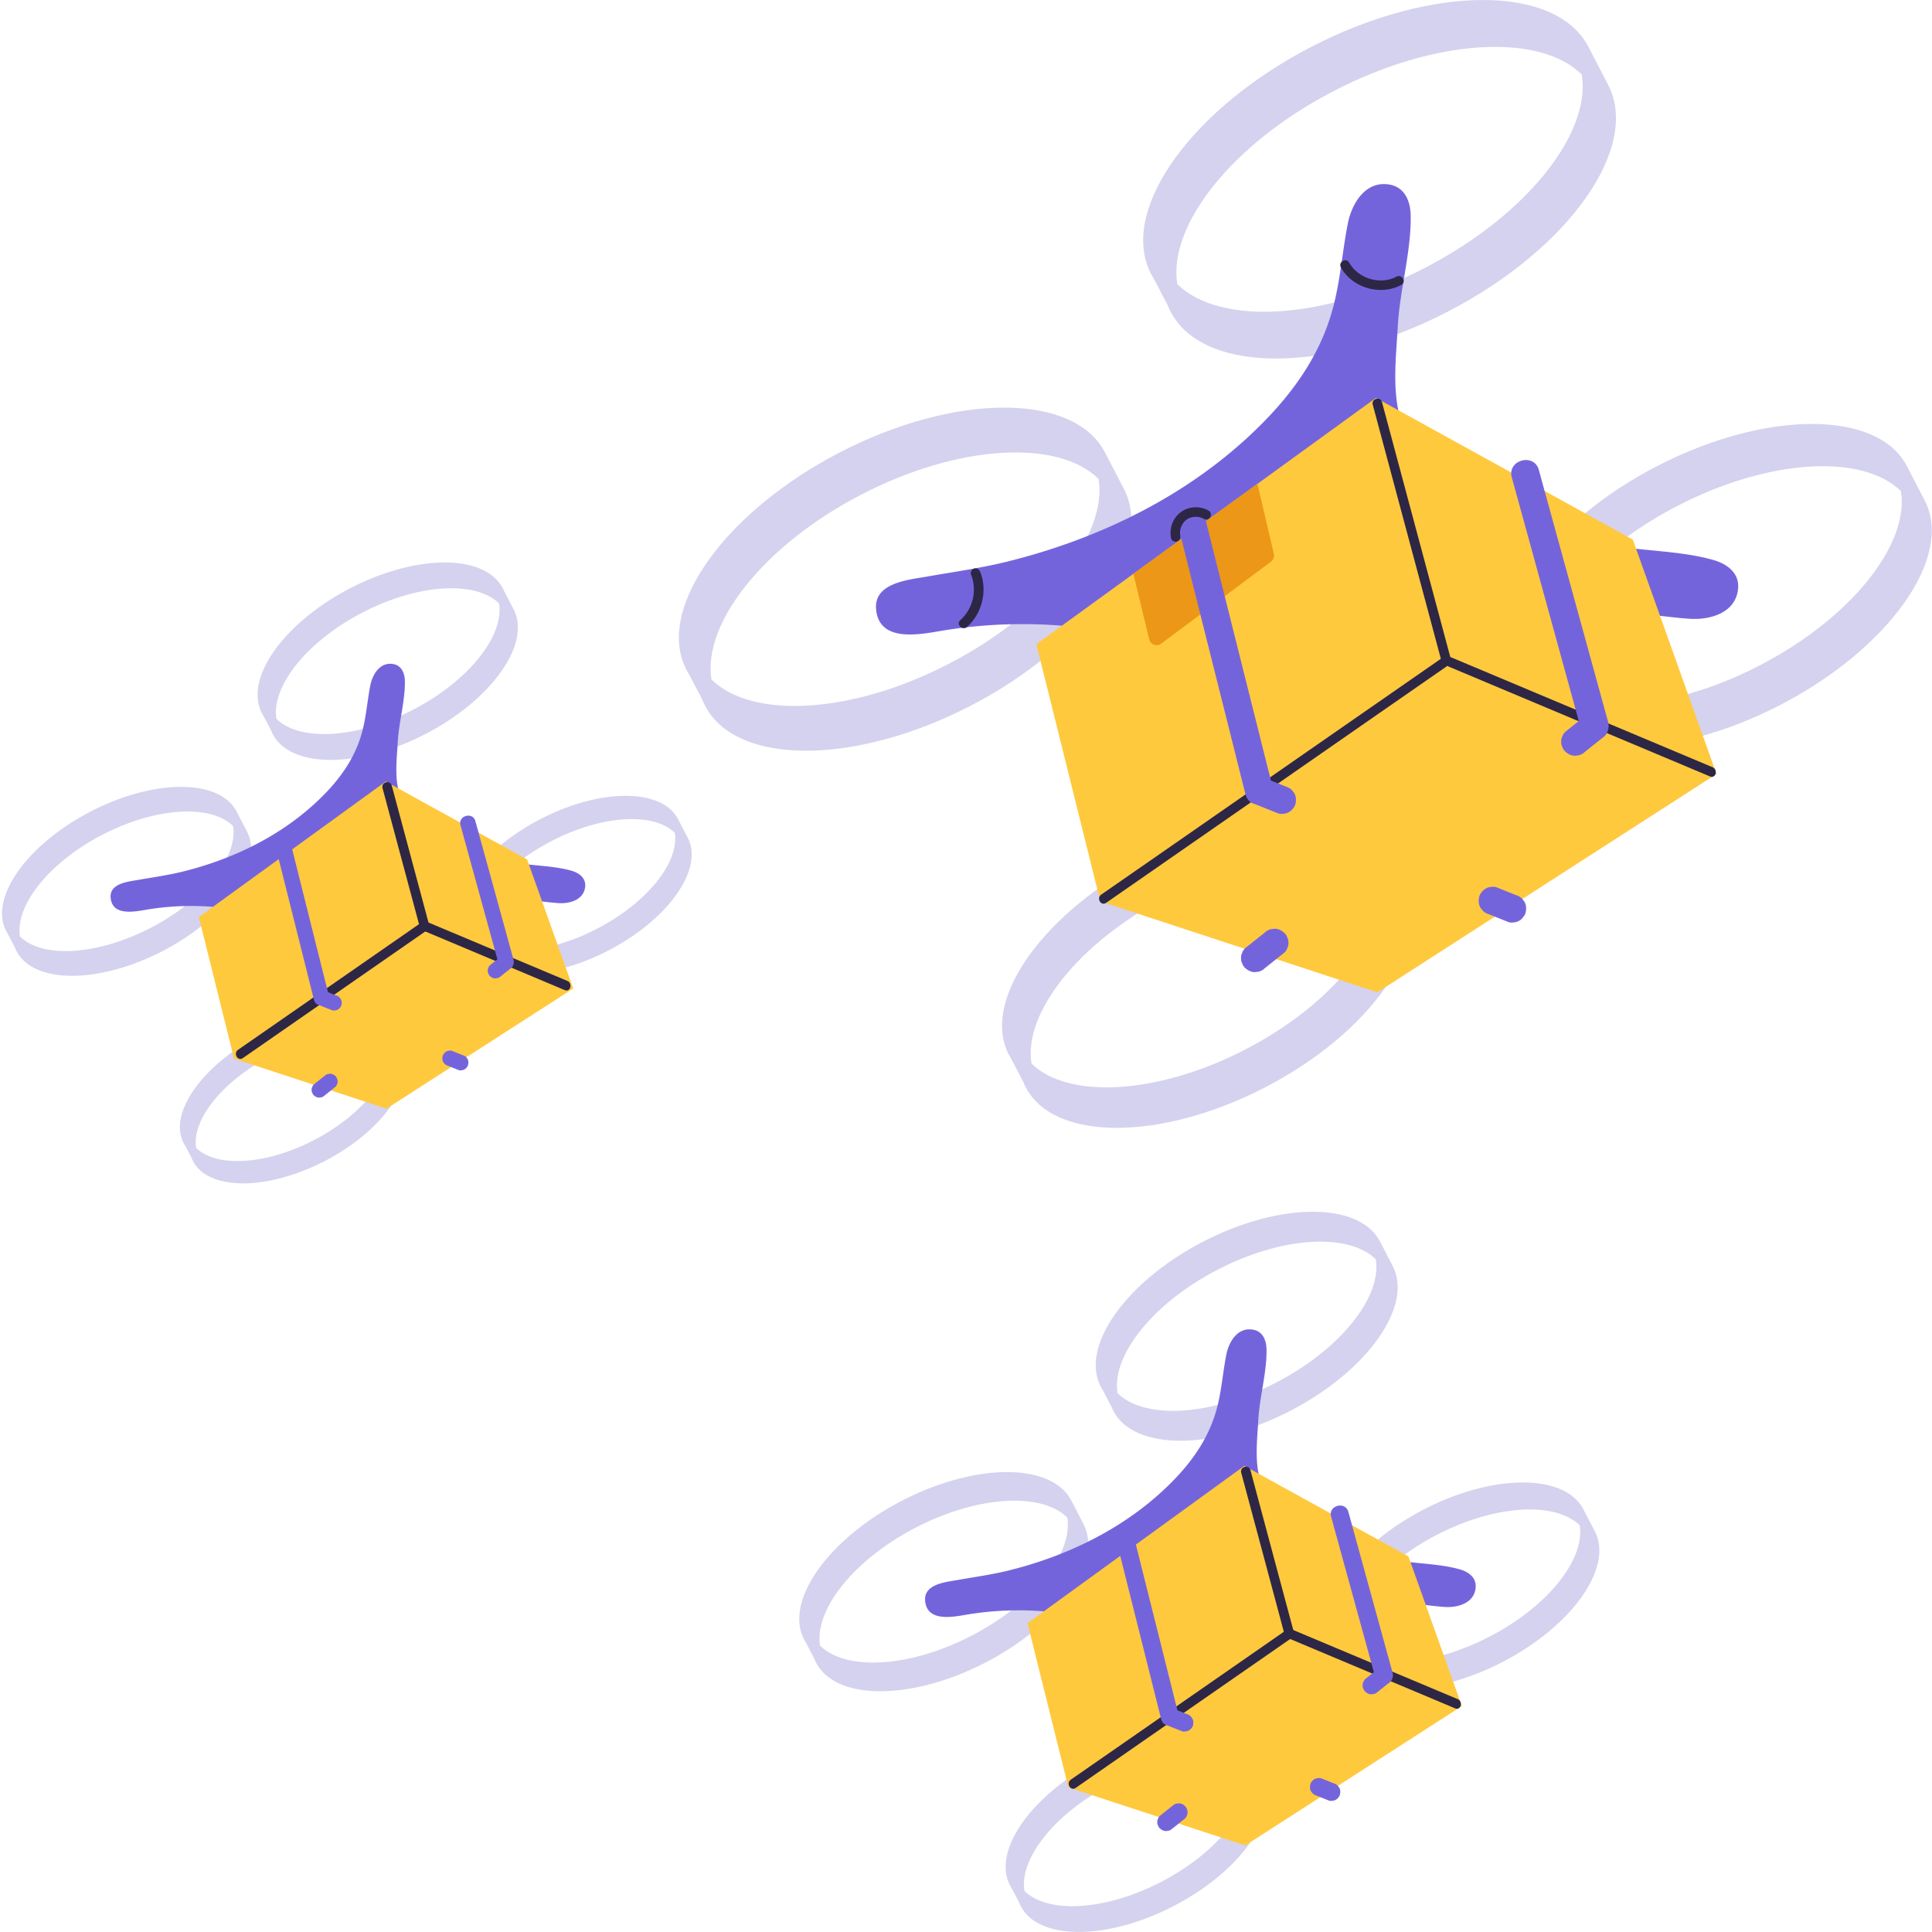 <svg width="213" height="213" fill="none" xmlns="http://www.w3.org/2000/svg"><g clip-path="url(#clip0_0_1119)"><path d="M177.296 9.362l-2.174-4.195c-3.572-6.891-17.27-6.886-30.589.016-12.954 6.717-20.779 17.486-17.908 24.41h-.006l.016.03c.079.186.153.37.248.55.106.2.222.395.343.596l1.509 2.88c.095.244.196.481.322.713.127.243.269.48.417.707l.005.006c1.984 2.965 6.068 4.453 11.203 4.453 5.54 0 12.294-1.73 18.964-5.187 13.323-6.896 21.227-18.083 17.65-24.98zm-20.152 20.146c-11.202 5.81-22.673 6.41-27.348 1.815-1.05-6.47 6.052-15.492 17.249-21.291 11.192-5.804 22.668-6.416 27.343-1.82 1.056 6.463-6.052 15.492-17.244 21.296zM212.2 55.184l-1.963-3.788c-3.224-6.216-15.576-6.21-27.591.015-11.688 6.058-18.742 15.772-16.152 22.02h-.005l.016.026c.069.169.137.333.227.49.095.185.2.36.311.54l1.362 2.6c.084.222.179.433.29.644.111.222.243.433.374.639l.006.005c1.788 2.675 5.477 4.015 10.104 4.015 4.997 0 11.092-1.561 17.107-4.675 12.01-6.226 19.138-16.31 15.914-22.53zm-18.178 18.168c-10.104 5.24-20.452 5.783-24.668 1.635-.949-5.836 5.462-13.977 15.556-19.201 10.094-5.235 20.447-5.789 24.663-1.641.955 5.83-5.451 13.972-15.551 19.207zm-70.115-19.455l-2.084-4.016c-3.419-6.595-16.532-6.59-29.274.016-12.4 6.432-19.888 16.738-17.139 23.365h-.005l.016.026c.073.174.147.354.237.523.1.195.211.38.332.57l1.446 2.76c.09.231.19.458.306.68.122.232.259.459.396.675l.005.005c1.9 2.84 5.81 4.264 10.722 4.264 5.303 0 11.767-1.657 18.152-4.96 12.748-6.601 20.309-17.307 16.89-23.908zm-19.291 19.28c-10.722 5.562-21.703 6.137-26.177 1.736-1.008-6.189 5.794-14.827 16.505-20.378 10.712-5.556 21.697-6.142 26.172-1.741 1.018 6.195-5.783 14.832-16.5 20.383zm50.117 25.121l-1.879-3.625c-3.086-5.946-14.911-5.941-26.409.016-11.186 5.799-17.94 15.097-15.46 21.075h-.006l.016.026c.069.159.132.317.217.47.095.174.19.343.295.512l1.303 2.49c.085.211.169.417.28.618.106.211.232.416.359.612l.005.005c1.715 2.559 5.24 3.847 9.672 3.847 4.786 0 10.617-1.494 16.373-4.475 11.498-5.962 18.315-15.619 15.234-21.57zm-17.402 17.387c-9.672 5.013-19.576 5.535-23.608 1.567-.907-5.583 5.224-13.376 14.891-18.378 9.661-5.008 19.571-5.54 23.602-1.573.913 5.588-5.219 13.376-14.885 18.384z" fill="#D4D2EE"/><path d="M188.946 61.754c-3.815-1.103-8.173-.96-12.094-1.783a44.853 44.853 0 01-11.772-4.269c-3.593-1.905-8.753-5.42-10.067-7.994-1.72-3.372-1.124-7.862-.903-11.82.227-4 1.488-8.173 1.415-12.141-.027-1.53-.628-3.06-2.254-3.382-2.685-.533-4.237 2.026-4.68 4.295-.617 3.155-.818 6.326-1.678 9.45-1.525 5.54-4.928 9.968-9.076 13.851-7.498 7.013-17.017 11.556-26.931 13.989-2.792.685-5.868 1.118-8.781 1.63-1.962.343-5.777.675-5.54 3.556.317 3.89 5.134 2.739 7.551 2.354a54.477 54.477 0 0116.278-.137c2.855.406 5.905.88 8.532 2.1 2.348 1.097 3.557 1.757 4.406 2.4 2.021 1.53 2.786 7.203 2.449 9.984a54.58 54.58 0 01-4.359 15.682c-.095.21-.2.438-.311.686.1.031.195.063.295.1.623.237 1.225.543 1.826.85a8.582 8.582 0 013.868.775c1.081-2.364 2.158-4.807 3.361-6.997 4.923-8.943 11.783-16.959 20.494-22.378 4.823-2.997 9.984-5.134 15.73-5.17 3.245-.022 6.353.611 9.561.833 2.311.158 5.182-.675 5.361-3.409.111-1.651-1.214-2.627-2.681-3.055z" fill="#7464DC"/><path d="M151.694 43.87l-37.438 27.152 7.055 28.357 30.541 10.02 37.39-24.066-37.548-41.464z" fill="#FFC93D"/><path d="M140.439 61.061l-1.81-7.72-13.677 9.92 1.752 7.235a.832.832 0 001.308.47l12.115-9.05a.824.824 0 00.312-.855z" fill="#EC9717"/><path d="M189.242 85.333l-29.781-12.485-7.767-28.979 28.319 15.619 9.229 25.845z" fill="#FFC93D"/><path d="M151.34 44.603c2.522 9.467 5.087 18.922 7.609 28.389.174.654 1.193.38 1.018-.28-2.522-9.466-5.086-18.922-7.608-28.388-.174-.654-1.193-.375-1.019.28z" fill="#2D2745"/><path d="M159.74 73.502c9.599 4.037 19.197 8.068 28.795 12.104.622.264.897-.76.279-1.018-9.598-4.037-19.196-8.068-28.794-12.104-.622-.264-.897.76-.28 1.018z" fill="#2D2745"/><path d="M121.939 99.543c9.888-6.854 19.766-13.73 29.649-20.59 2.712-1.883 5.425-3.761 8.137-5.645.554-.385.026-1.298-.533-.913-9.889 6.854-19.766 13.73-29.649 20.59-2.713 1.883-5.425 3.762-8.137 5.645-.554.386-.032 1.298.533.913z" fill="#2D2745"/><path d="M164.157 100.799c.718.285 1.43.57 2.148.86.205.063.411.074.617.026.206-.01.396-.068.575-.184.179-.095.322-.232.433-.396.137-.148.227-.322.274-.528.09-.395.069-.839-.158-1.192-.079-.106-.164-.211-.243-.312a1.586 1.586 0 00-.681-.395c-.717-.285-1.43-.57-2.147-.86a1.173 1.173 0 00-.618-.027 1.14 1.14 0 00-.575.185 1.196 1.196 0 00-.432.396 1.126 1.126 0 00-.275.527c-.089.396-.068.84.159 1.193.079.105.163.206.242.311.19.19.417.322.681.396zm-21.486-13.382c-.079-.105-.164-.21-.243-.311a1.585 1.585 0 00-.681-.396c-.543-.216-1.087-.432-1.63-.654l-5.604-22.362c-.528-2.1-1.05-4.2-1.578-6.3-.485-1.926-3.461-1.114-2.981.823 1.91 7.63 3.82 15.26 5.736 22.884.543 2.164 1.081 4.327 1.625 6.49 0 .01.005.016.01.027.016.047.032.095.053.142.185.501.544.786.966.887.021.005.037.015.053.02l2.527 1.014c.206.063.412.074.617.026a1.14 1.14 0 00.576-.184c.321-.19.628-.554.712-.924.09-.385.069-.828-.158-1.182zm34.672-7.344v-.016a1.503 1.503 0 00-.053-.475c-2.543-9.255-5.092-18.516-7.635-27.77-.527-1.916-3.509-1.104-2.981.822 2.464 8.955 4.923 17.909 7.387 26.863-.496.396-.992.787-1.488 1.182a1.178 1.178 0 00-.322.496 1.16 1.16 0 00-.132.597c-.01.21.037.411.132.596.064.19.169.359.322.496.296.269.681.47 1.092.454.138-.016.275-.037.412-.053a1.53 1.53 0 00.681-.396c.712-.564 1.419-1.129 2.131-1.694a1.17 1.17 0 00.322-.496c.064-.126.1-.258.116-.395.011-.048.011-.1.016-.153-.005-.027 0-.043 0-.058zm-37.881 26.652c.713-.565 1.42-1.129 2.132-1.694.153-.142.259-.306.322-.496.095-.184.143-.38.132-.596a1.157 1.157 0 00-.132-.596 1.137 1.137 0 00-.322-.496c-.295-.269-.68-.47-1.092-.454-.137.016-.274.037-.412.053a1.54 1.54 0 00-.68.395c-.713.565-1.42 1.13-2.132 1.694a1.172 1.172 0 00-.322.496 1.16 1.16 0 00-.132.597c-.01.211.037.411.132.596.063.19.169.359.322.496.295.269.681.469 1.092.454.137-.016.275-.037.412-.053a1.54 1.54 0 00.68-.396z" fill="#7464DC"/><path d="M106.616 69.117c1.662-1.473 2.28-4.005 1.451-6.069-.105-.263-.353-.448-.649-.369-.253.069-.475.385-.369.65.696 1.746.227 3.793-1.182 5.044-.507.448.242 1.192.749.744zm41.215-39.637c1.262 2.28 4.375 3.16 6.659 1.931.597-.321.069-1.234-.532-.912-1.789.96-4.232.21-5.214-1.552-.327-.59-1.24-.058-.913.533zm-17.708 29.56c-.005-.032-.026-.148-.011-.053-.005-.047-.01-.1-.01-.148-.005-.1 0-.195.005-.295.011-.158-.021.1.005-.053.011-.047.016-.095.032-.142.021-.095.053-.19.085-.285.036-.106-.032.053.021-.058.021-.042.042-.09.068-.132.042-.08.095-.153.143-.232.021-.032.021-.027-.011.01.016-.02.032-.037.048-.058.031-.037.063-.074.1-.11.037-.038.068-.07.105-.1.016-.011.117-.096.08-.07-.048.038.058-.042.068-.047a1.824 1.824 0 01.269-.148c.106-.052-.037.01.064-.026.1-.032.195-.063.295-.085.048-.01.1-.02.153-.026-.105.016.058 0 .063 0 .101-.005.206-.005.306 0 .022 0 .169.021.064.005.053.006.1.016.153.027.09.02.179.047.269.079l.074.026c-.037-.016-.042-.016-.011 0 .053.027.106.053.159.085.242.137.585.063.722-.19.132-.248.069-.575-.19-.723-.96-.544-2.221-.48-3.097.2-.86.665-1.25 1.773-1.039 2.84.052.268.39.453.649.369a.557.557 0 00.369-.66z" fill="#2D2745"/><path d="M153.541 139.574l-1.388-2.681c-2.28-4.4-11.028-4.395-19.534.011-8.274 4.29-13.271 11.165-11.434 15.587h-.006l.011.021a3.899 3.899 0 00.38.728l.965 1.842c.064.158.127.306.206.454.079.158.169.306.264.453l.005.006c1.267 1.894 3.879 2.844 7.155 2.844 3.541 0 7.852-1.103 12.11-3.309 8.501-4.411 13.545-11.55 11.266-15.956zm-12.87 12.864c-7.155 3.71-14.479 4.095-17.465 1.156-.671-4.132 3.862-9.894 11.012-13.598 7.144-3.704 14.479-4.095 17.46-1.161.675 4.132-3.857 9.899-11.007 13.603zm35.158 16.394l-1.256-2.416c-2.058-3.968-9.946-3.968-17.618.01-7.461 3.868-11.968 10.073-10.316 14.062h-.005l.01.016c.042.106.09.211.143.317.063.116.126.227.2.343l.871 1.662c.053.142.111.279.185.411.073.143.153.28.237.407l.005.005c1.145 1.71 3.499 2.564 6.454 2.564 3.192 0 7.081-.997 10.922-2.986 7.677-3.979 12.226-10.421 10.168-14.395zm-11.608 11.603c-6.454 3.346-13.06 3.694-15.751 1.045-.607-3.725 3.488-8.922 9.936-12.263 6.442-3.34 13.059-3.693 15.75-1.05.607 3.731-3.487 8.928-9.935 12.268zm-44.772-12.421l-1.33-2.564c-2.185-4.211-10.559-4.206-18.695.01-7.92 4.105-12.7 10.685-10.944 14.922h-.005l.01.016c.048.111.096.227.154.333.063.121.132.242.21.364l.924 1.762a4.546 4.546 0 00.449.871l.005.005c1.213 1.815 3.71 2.723 6.844 2.723 3.387 0 7.513-1.056 11.592-3.171 8.137-4.222 12.965-11.055 10.786-15.271zm-12.321 12.31c-6.844 3.552-13.862 3.916-16.716 1.108-.644-3.952 3.698-9.471 10.542-13.012 6.839-3.545 13.857-3.92 16.711-1.113.649 3.957-3.693 9.472-10.537 13.017zm32.002 16.042l-1.197-2.316c-1.969-3.799-9.519-3.794-16.864.01-7.14 3.705-11.456 9.641-9.873 13.456h-.005l.01.016c.043.1.085.205.138.3.058.111.121.222.189.328l.834 1.588a4.332 4.332 0 00.406.786l.006.005c1.092 1.636 3.345 2.454 6.173 2.454 3.056 0 6.781-.955 10.453-2.86 7.345-3.799 11.698-9.962 9.73-13.767zm-11.112 11.108c-6.174 3.202-12.5 3.535-15.075.997-.581-3.567 3.334-8.543 9.508-11.735 6.168-3.198 12.495-3.536 15.075-1.003.581 3.567-3.335 8.543-9.508 11.741z" fill="#D4D2EE"/><path d="M160.981 173.032c-2.438-.701-5.219-.612-7.725-1.139a28.493 28.493 0 01-7.519-2.728c-2.296-1.214-5.588-3.462-6.433-5.108-1.097-2.153-.717-5.023-.575-7.546.143-2.553.95-5.218.903-7.751-.016-.976-.401-1.957-1.441-2.158-1.715-.338-2.707 1.293-2.992 2.744-.395 2.016-.522 4.036-1.071 6.036-.976 3.541-3.145 6.364-5.794 8.844-4.785 4.474-10.864 7.377-17.196 8.933-1.783.438-3.746.712-5.604 1.04-1.255.221-3.688.432-3.54 2.269.2 2.485 3.277 1.751 4.823 1.503a34.854 34.854 0 0110.394-.089c1.821.258 3.773.559 5.451 1.34 1.499.702 2.269 1.124 2.813 1.535 1.287.977 1.778 4.602 1.561 6.375a35.12 35.12 0 01-2.031 8.194 70.965 70.965 0 003.319 2.39c.543-1.197 1.097-2.395 1.704-3.493 3.145-5.709 7.525-10.827 13.086-14.289 3.082-1.915 6.374-3.282 10.047-3.303 2.068-.01 4.058.391 6.105.533 1.472.1 3.308-.433 3.424-2.174.074-1.06-.775-1.688-1.709-1.958z" fill="#7464DC"/><path d="M137.188 161.609l-23.908 17.344 4.506 18.104 19.503 6.401 23.876-15.366-23.977-26.483z" fill="#FFC93D"/><path d="M161.165 188.092l-19.017-7.973-4.96-18.51 18.089 9.978 5.888 16.505z" fill="#FFC93D"/><path d="M136.84 162.359c1.594 5.968 3.208 11.93 4.797 17.903.174.655 1.192.38 1.018-.279-1.593-5.968-3.208-11.931-4.796-17.904-.174-.659-1.193-.38-1.019.28z" fill="#2D2745"/><path d="M142.28 180.716a39803.78 39803.78 0 0118.152 7.63c.622.264.897-.76.279-1.019-6.052-2.543-12.104-5.086-18.151-7.63-.628-.258-.897.76-.28 1.019z" fill="#2D2745"/><path d="M118.589 197.117c7.946-5.509 15.882-11.038 23.829-16.542.554-.385.026-1.298-.533-.913-7.947 5.509-15.883 11.039-23.829 16.542-.554.386-.032 1.304.533.913z" fill="#2D2745"/><path d="M145.146 197.964c.459.185.913.365 1.372.549a.718.718 0 00.395.016.773.773 0 00.37-.116.75.75 0 00.274-.253.666.666 0 00.174-.338c.058-.253.048-.538-.1-.76l-.153-.2a.986.986 0 00-.438-.254l-1.372-.548a.713.713 0 00-.396-.016.77.77 0 00-.369.116.743.743 0 00-.274.253.676.676 0 00-.175.338c-.058.253-.047.538.101.76l.153.2c.126.122.274.206.438.253zm-13.714-8.541l-.153-.2a1.001 1.001 0 00-.433-.253c-.348-.138-.691-.28-1.039-.417l-3.578-14.279c-.338-1.34-.67-2.68-1.008-4.02-.306-1.23-2.211-.707-1.905.522 1.219 4.87 2.443 9.746 3.662 14.616.349 1.383.692 2.765 1.04 4.148 0 .005.005.01.005.015.011.032.021.064.032.09a.848.848 0 00.617.565l.032.015c.538.217 1.076.433 1.614.644a.722.722 0 00.396.016.777.777 0 00.37-.116c.205-.121.401-.354.453-.591.048-.248.037-.533-.105-.755zm22.135-4.691v-.011c0-.095-.005-.195-.037-.306l-4.875-17.735c-.338-1.224-2.243-.701-1.905.523l4.717 17.154c-.317.253-.633.501-.95.755a.789.789 0 00-.206.316.725.725 0 00-.084.38.725.725 0 00.084.38.749.749 0 00.206.317c.19.174.433.3.697.29.089-.011.174-.021.263-.037.169-.048.312-.132.438-.253.454-.359.908-.723 1.362-1.082a.792.792 0 00.206-.317.69.69 0 00.073-.253c.006-.032.006-.063.011-.095v-.026zm-24.293 16.848c.454-.358.907-.722 1.361-1.081a.782.782 0 00.206-.317.716.716 0 00.084-.38.716.716 0 00-.084-.38.73.73 0 00-.206-.316c-.19-.174-.433-.301-.696-.29a4.65 4.65 0 00-.264.036.97.97 0 00-.433.254c-.454.359-.908.723-1.361 1.081a.788.788 0 00-.206.317.716.716 0 00-.084.38.716.716 0 00.084.38.721.721 0 00.206.316c.19.175.432.301.696.291.09-.011.174-.021.264-.037.164-.048.311-.132.433-.254z" fill="#7464DC"/><path d="M56.62 67.166l-1.197-2.311c-1.969-3.794-9.509-3.789-16.838.01-7.129 3.7-11.44 9.625-9.857 13.44h-.005l.01.016a3.763 3.763 0 00.328.628l.834 1.588c.052.132.105.264.174.39.068.132.147.264.227.39l.005.006c1.092 1.63 3.34 2.454 6.168 2.454 3.05 0 6.77-.95 10.442-2.855 7.33-3.804 11.678-9.962 9.71-13.756zM45.53 78.252c-6.163 3.198-12.484 3.53-15.054.997-.58-3.561 3.33-8.527 9.492-11.719 6.158-3.192 12.48-3.53 15.05-1.002.585 3.561-3.33 8.532-9.488 11.724zm30.302 14.137l-1.081-2.085c-1.773-3.419-8.575-3.419-15.186.01-6.432 3.336-10.316 8.68-8.891 12.121h-.006l.011.016c.037.09.08.185.121.269.053.1.111.195.17.296l.748 1.43c.048.121.095.237.159.353.063.121.132.238.206.354l.005.005c.987 1.472 3.013 2.211 5.561 2.211 2.75 0 6.105-.86 9.42-2.575 6.616-3.43 10.536-8.98 8.763-12.405zm-10.004 9.999c-5.562 2.886-11.26 3.181-13.577.902-.522-3.213 3.003-7.693 8.564-10.569 5.557-2.881 11.255-3.187 13.577-.902.522 3.208-3.008 7.688-8.564 10.569zM27.23 91.681l-1.145-2.21c-1.884-3.63-9.097-3.626-16.115.01C3.148 93.021-.979 98.694.536 102.34l.01.016c.042.095.08.195.132.29.058.106.116.211.18.311l.791 1.52c.053.127.105.253.169.375a3.9 3.9 0 00.221.374l.006.006c1.044 1.561 3.197 2.348 5.899 2.348 2.918 0 6.48-.913 9.994-2.734 7.012-3.64 11.176-9.534 9.292-13.165zm-10.617 10.612c-5.899 3.06-11.946 3.377-14.41.955-.554-3.41 3.187-8.163 9.086-11.219 5.894-3.055 11.941-3.382 14.405-.96.56 3.414-3.181 8.168-9.08 11.224zM44.2 116.121l-1.035-1.994c-1.699-3.277-8.205-3.272-14.537.01-6.158 3.193-9.872 8.311-8.511 11.598l.01.016c.037.09.074.174.117.259.052.094.105.189.163.284l.718 1.372a3.948 3.948 0 00.348.676l.005.005c.945 1.409 2.887 2.116 5.324 2.116 2.633 0 5.842-.823 9.013-2.464 6.326-3.288 10.083-8.601 8.384-11.878zm-9.578 9.572c-5.324 2.76-10.774 3.045-12.996.86-.501-3.076 2.876-7.361 8.195-10.115 5.318-2.76 10.774-3.05 12.99-.866.507 3.071-2.87 7.361-8.189 10.121z" fill="#D4D2EE"/><path d="M63.032 96.004c-2.1-.607-4.496-.528-6.66-.982a24.577 24.577 0 01-6.48-2.348c-1.978-1.05-4.817-2.981-5.54-4.4-.95-1.858-.622-4.328-.496-6.507.122-2.2.818-4.495.781-6.685-.016-.84-.348-1.683-1.24-1.863-1.477-.29-2.332 1.114-2.575 2.364-.337 1.736-.448 3.483-.923 5.203-.839 3.05-2.712 5.487-4.997 7.624-4.126 3.858-9.366 6.359-14.822 7.699-1.535.375-3.23.617-4.833.897-1.082.19-3.182.37-3.05 1.958.174 2.142 2.823 1.509 4.158 1.292a30 30 0 018.96-.073c1.572.221 3.25.485 4.696 1.155 1.292.602 1.957.966 2.427 1.325 1.113.839 1.535 3.962 1.345 5.492a30.11 30.11 0 01-1.662 6.823c1.14.248 2.248.617 3.356 1.034.285-.601.575-1.187.881-1.746 2.707-4.923 6.485-9.334 11.282-12.316 2.654-1.651 5.493-2.828 8.659-2.844 1.783-.01 3.498.338 5.266.46 1.271.089 2.849-.375 2.954-1.874.053-.913-.68-1.451-1.488-1.688z" fill="#7464DC"/><path d="M42.527 86.16l-20.605 14.944 3.883 15.608 16.806 5.519 20.584-13.249-20.668-22.821z" fill="#FFC93D"/><path d="M63.195 108.982l-16.394-6.87-4.274-15.951 15.587 8.595 5.081 14.226z" fill="#FFC93D"/><path d="M42.173 86.887c1.367 5.123 2.754 10.241 4.121 15.365.174.654 1.193.38 1.018-.28-1.366-5.123-2.754-10.241-4.12-15.365-.175-.66-1.193-.38-1.019.28z" fill="#2D2745"/><path d="M46.896 102.696c5.123 2.153 10.247 4.306 15.37 6.464.623.264.898-.76.28-1.018-5.123-2.153-10.247-4.306-15.37-6.464-.629-.259-.898.76-.28 1.018z" fill="#2D2745"/><path d="M26.776 116.653c6.77-4.691 13.524-9.398 20.294-14.089.554-.385.026-1.298-.533-.913-6.77 4.691-13.524 9.398-20.294 14.089-.554.385-.026 1.303.533.913z" fill="#2D2745"/><path d="M49.386 117.5c.396.158.786.317 1.182.475.11.037.227.042.338.016a.64.64 0 00.316-.101c.1-.052.18-.126.238-.221a.678.678 0 00.153-.29c.047-.217.037-.465-.085-.655-.042-.058-.09-.116-.132-.174a.82.82 0 00-.374-.216c-.396-.158-.786-.317-1.182-.475a.617.617 0 00-.338-.016.64.64 0 00-.317.1.603.603 0 00-.237.222.666.666 0 00-.153.29c-.047.217-.037.465.084.655.043.058.09.116.132.174a.92.92 0 00.375.216zm-11.825-7.368c-.042-.058-.09-.116-.132-.174a.813.813 0 00-.374-.217c-.301-.121-.597-.237-.897-.359-1.03-4.105-2.058-8.205-3.082-12.31l-.87-3.467c-.264-1.06-1.905-.612-1.642.454 1.05 4.2 2.106 8.401 3.156 12.601.3 1.192.596 2.385.897 3.572 0 .005.005.011.005.016a.46.46 0 00.027.079c.1.274.3.433.532.485a.072.072 0 00.032.011l1.393.554a.618.618 0 00.338.016.64.64 0 00.316-.1.891.891 0 00.391-.507c.047-.216.037-.464-.09-.654zm19.086-4.046v-.011a.95.95 0 00-.032-.264c-1.398-5.097-2.802-10.189-4.205-15.286-.29-1.055-1.932-.607-1.641.454 1.356 4.928 2.712 9.856 4.068 14.79-.275.216-.544.433-.818.649a.611.611 0 00-.174.274.64.64 0 00-.074.328.636.636 0 00.074.327.718.718 0 00.174.274c.164.148.375.259.602.248l.226-.032a.858.858 0 00.375-.216l1.172-.934a.612.612 0 00.174-.274.642.642 0 00.063-.217c.005-.026.005-.052.005-.084a.04.04 0 00.01-.026zM35.804 120.76l1.172-.934a.612.612 0 00.174-.274.635.635 0 00.074-.327.635.635 0 00-.074-.327.714.714 0 00-.174-.275c-.164-.148-.375-.258-.602-.248l-.227.032a.867.867 0 00-.374.216l-1.172.934a.609.609 0 00-.174.275.634.634 0 00-.074.327.634.634 0 00.074.327.718.718 0 00.174.274c.164.148.375.259.602.248l.227-.031a.814.814 0 00.374-.217z" fill="#7464DC"/></g><defs><clipPath id="clip0_0_1119"><path fill="#fff" transform="translate(.224)" d="M0 0h212.752v213H0z"/></clipPath></defs></svg>